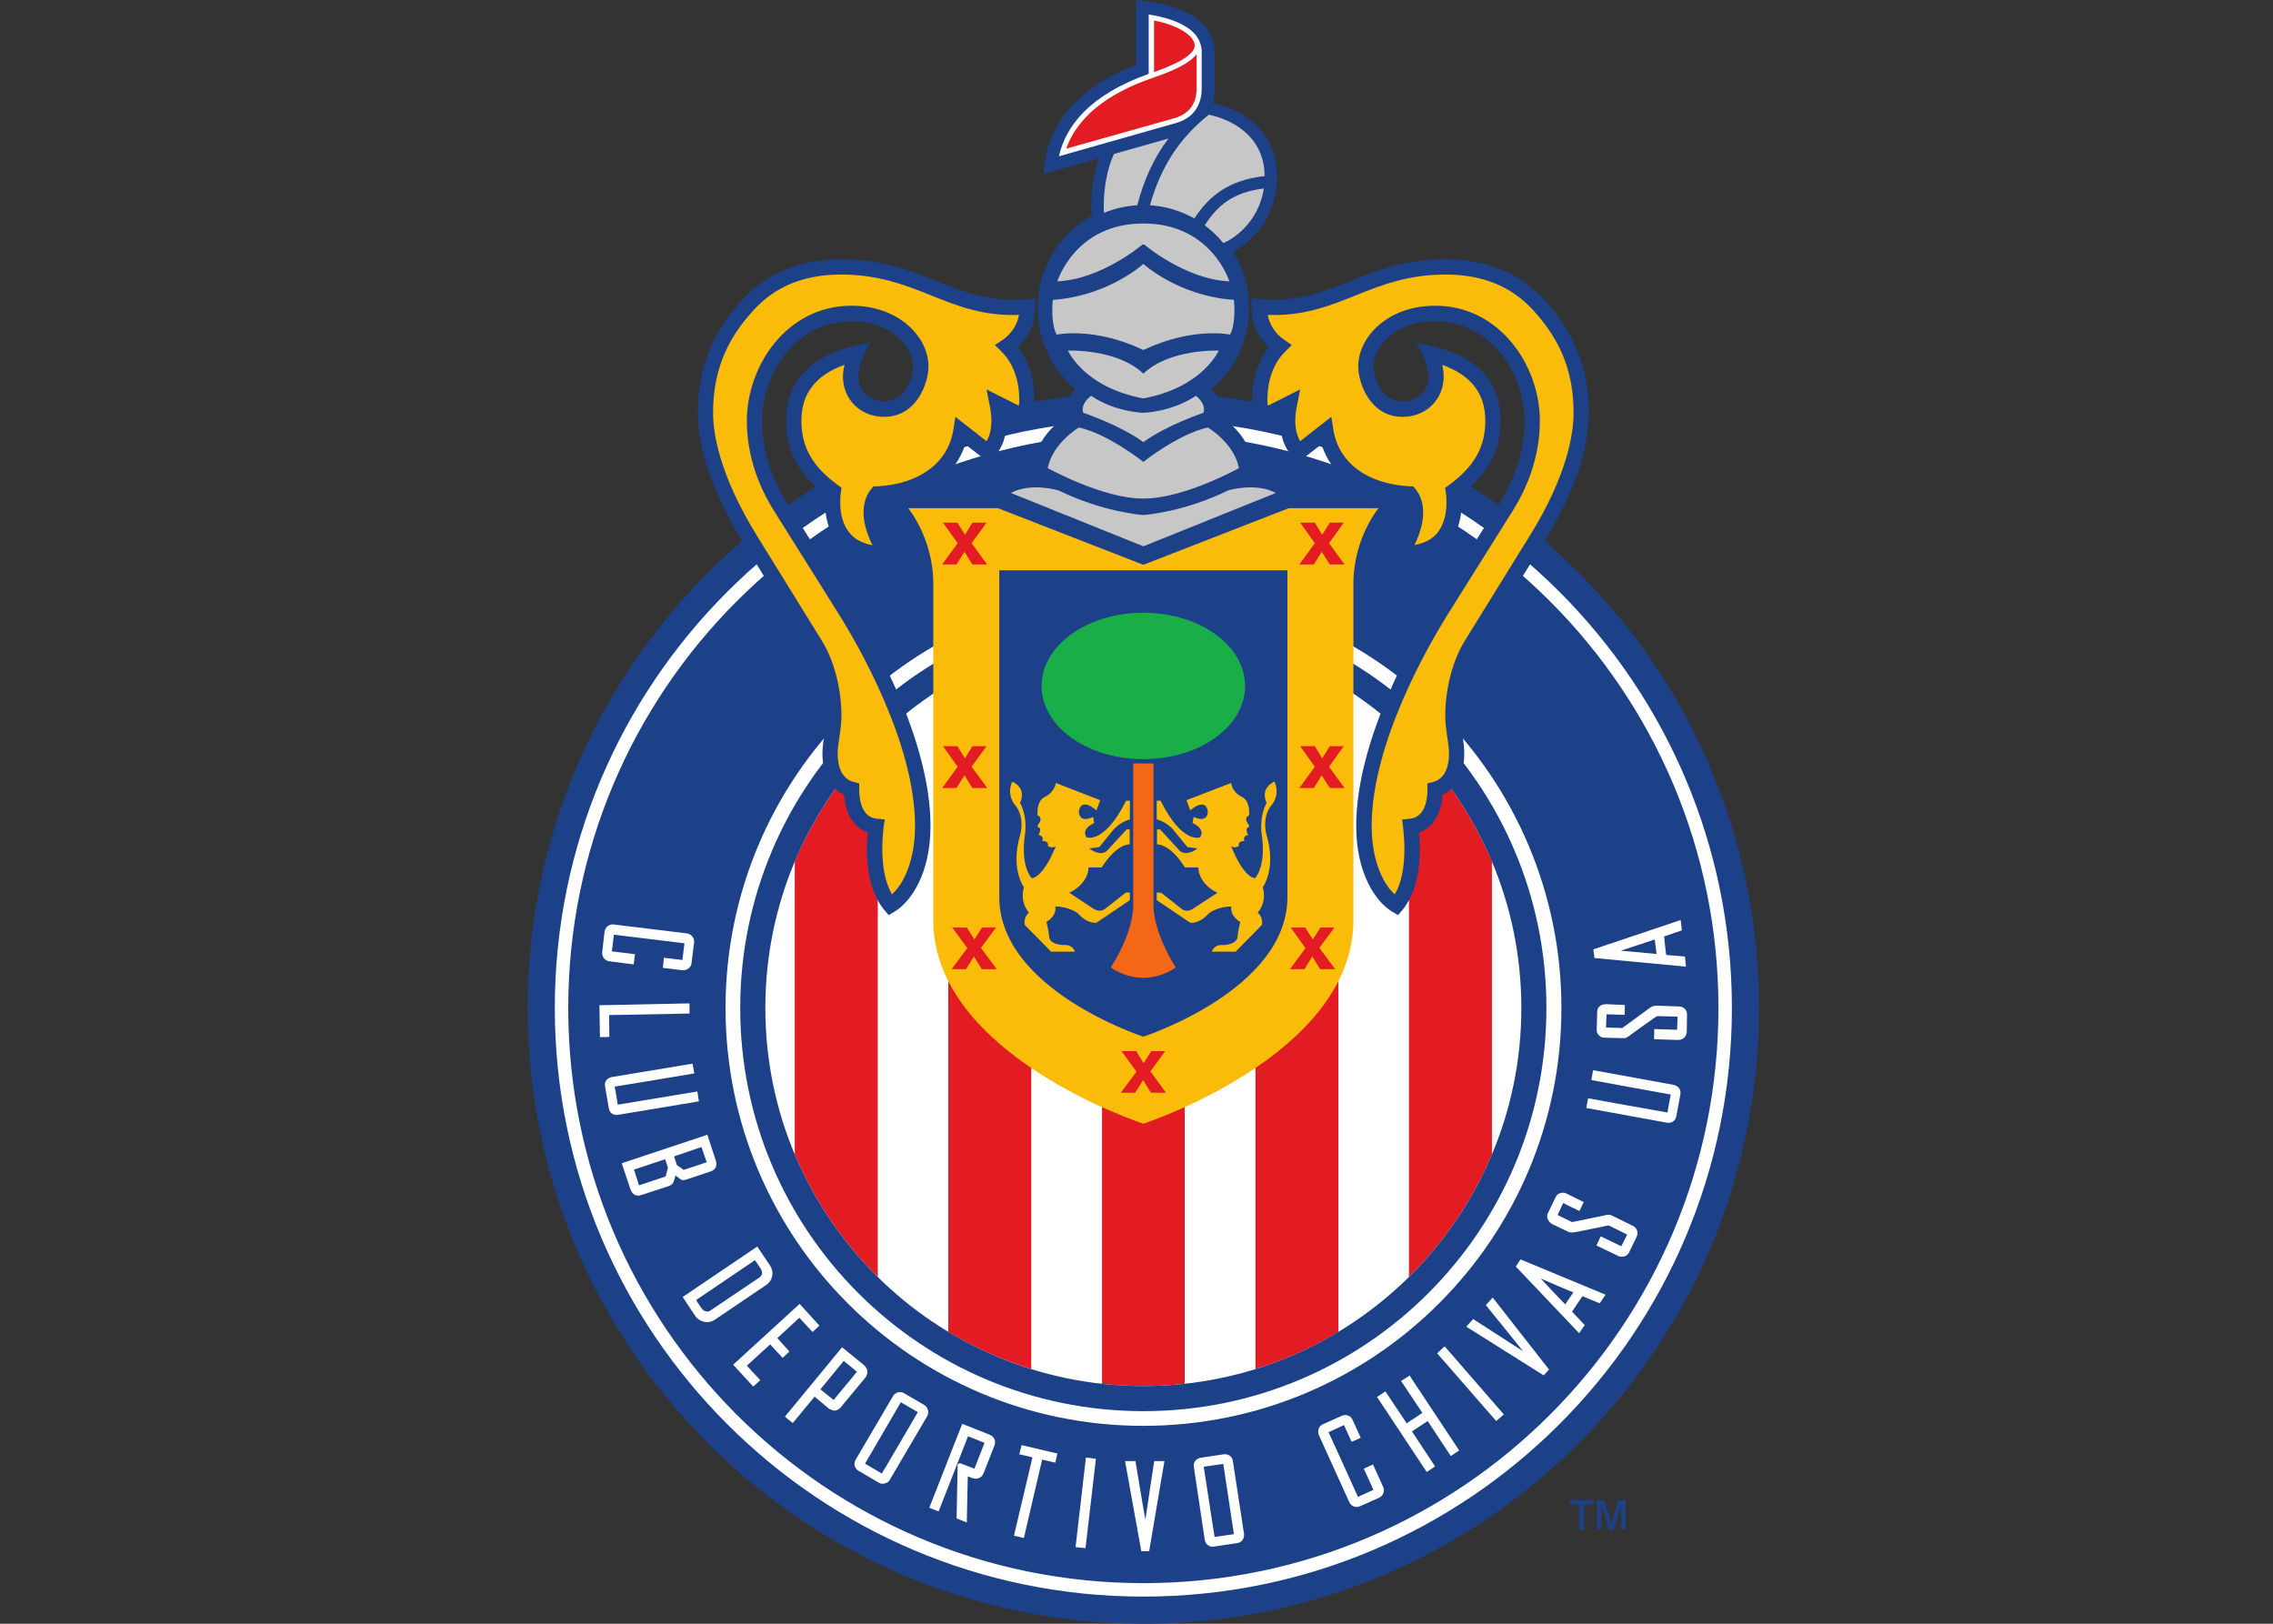 <?xml version="1.0" encoding="UTF-8"?>
<svg xmlns="http://www.w3.org/2000/svg" xmlns:xlink="http://www.w3.org/1999/xlink" width="35pt" height="25pt" viewBox="0 0 35 25" version="1.1">
<rect x="0" y="0" width="35" height="25" fill="#333333" stroke="none"/>
<g id="surface1">
<path style=" stroke:none;fill-rule:nonzero;fill:rgb(10.98%,25.49%,53.725%);fill-opacity:1;" d="M 17.605 6.039 C 12.371 6.039 8.125 10.285 8.125 15.52 C 8.125 20.754 12.371 25 17.605 25 C 22.84 25 27.086 20.754 27.086 15.52 C 27.086 10.285 22.84 6.039 17.605 6.039 Z M 17.605 6.039 "/>
<path style=" stroke:none;fill-rule:nonzero;fill:rgb(100%,100%,100%);fill-opacity:1;" d="M 17.605 6.457 C 12.602 6.457 8.543 10.516 8.543 15.52 C 8.543 20.523 12.602 24.582 17.605 24.582 C 22.609 24.582 26.668 20.523 26.668 15.52 C 26.668 10.516 22.609 6.457 17.605 6.457 Z M 17.605 6.457 "/>
<path style=" stroke:none;fill-rule:nonzero;fill:rgb(10.98%,25.49%,53.725%);fill-opacity:1;" d="M 17.605 6.664 C 12.715 6.664 8.75 10.629 8.75 15.52 C 8.75 20.41 12.715 24.375 17.605 24.375 C 22.496 24.375 26.461 20.41 26.461 15.52 C 26.461 10.629 22.496 6.664 17.605 6.664 Z M 17.605 6.664 "/>
<path style=" stroke:none;fill-rule:nonzero;fill:rgb(100%,100%,100%);fill-opacity:1;" d="M 17.605 9.082 C 14.051 9.082 11.172 11.965 11.172 15.52 C 11.172 19.074 14.051 21.953 17.605 21.953 C 21.16 21.953 24.043 19.074 24.043 15.52 C 24.043 11.965 21.16 9.082 17.605 9.082 Z M 17.605 9.082 "/>
<path style=" stroke:none;fill-rule:nonzero;fill:rgb(89.02%,10.588%,13.333%);fill-opacity:1;" d="M 17.605 9.699 C 17.391 9.699 17.176 9.711 16.969 9.734 L 16.969 21.305 C 17.176 21.328 17.391 21.34 17.605 21.34 C 17.82 21.34 18.035 21.328 18.242 21.305 L 18.242 9.734 C 18.035 9.711 17.82 9.699 17.605 9.699 Z M 17.605 9.699 "/>
<path style=" stroke:none;fill-rule:nonzero;fill:rgb(89.02%,10.588%,13.333%);fill-opacity:1;" d="M 14.602 10.531 L 14.602 20.508 C 15 20.746 15.43 20.941 15.879 21.078 L 15.879 9.957 C 15.43 10.098 15 10.293 14.602 10.531 Z M 14.602 10.531 "/>
<path style=" stroke:none;fill-rule:nonzero;fill:rgb(89.02%,10.588%,13.333%);fill-opacity:1;" d="M 12.238 13.262 L 12.238 17.777 C 12.539 18.488 12.977 19.129 13.516 19.66 L 13.516 11.379 C 12.977 11.91 12.539 12.551 12.238 13.262 Z M 12.238 13.262 "/>
<path style=" stroke:none;fill-rule:nonzero;fill:rgb(89.02%,10.588%,13.333%);fill-opacity:1;" d="M 21.695 11.379 L 21.695 19.66 C 22.234 19.129 22.672 18.488 22.973 17.777 L 22.973 13.262 C 22.672 12.551 22.234 11.91 21.695 11.379 Z M 21.695 11.379 "/>
<path style=" stroke:none;fill-rule:nonzero;fill:rgb(89.02%,10.588%,13.333%);fill-opacity:1;" d="M 19.332 9.957 L 19.332 21.078 C 19.781 20.941 20.211 20.746 20.609 20.508 L 20.609 10.531 C 20.211 10.293 19.781 10.098 19.332 9.957 Z M 19.332 9.957 "/>
<path style=" stroke:none;fill-rule:nonzero;fill:rgb(10.98%,25.49%,53.725%);fill-opacity:1;" d="M 17.605 9.312 C 14.176 9.312 11.398 12.09 11.398 15.52 C 11.398 18.949 14.176 21.727 17.605 21.727 C 21.035 21.727 23.812 18.949 23.812 15.52 C 23.812 12.09 21.035 9.312 17.605 9.312 M 17.605 21.34 C 14.391 21.34 11.785 18.734 11.785 15.52 C 11.785 12.305 14.391 9.699 17.605 9.699 C 20.82 9.699 23.426 12.305 23.426 15.52 C 23.426 18.734 20.82 21.34 17.605 21.34 Z M 17.605 21.34 "/>
<path style=" stroke:none;fill-rule:nonzero;fill:rgb(98.431%,73.725%,3.529%);fill-opacity:1;" d="M 13.984 7.824 C 13.984 7.824 14.371 8.289 14.371 8.984 L 14.371 14.168 C 14.371 16.25 17.605 17.301 17.605 17.301 C 17.605 17.301 20.84 16.25 20.84 14.168 L 20.84 8.984 C 20.84 8.289 21.227 7.824 21.227 7.824 Z M 13.984 7.824 "/>
<path style=" stroke:none;fill-rule:nonzero;fill:rgb(10.98%,25.49%,53.725%);fill-opacity:1;" d="M 15.387 8.781 L 15.387 13.812 C 15.387 15.242 17.605 15.961 17.605 15.961 C 17.605 15.961 19.824 15.242 19.824 13.812 L 19.824 8.781 Z M 15.387 8.781 "/>
<path style=" stroke:none;fill-rule:nonzero;fill:rgb(89.02%,10.588%,13.333%);fill-opacity:1;" d="M 14.727 8.691 L 14.852 8.496 L 14.973 8.691 L 15.199 8.691 L 14.961 8.363 L 15.191 8.047 L 14.973 8.047 L 14.859 8.234 L 14.742 8.047 L 14.52 8.047 L 14.746 8.363 L 14.508 8.691 Z M 14.727 8.691 "/>
<path style=" stroke:none;fill-rule:nonzero;fill:rgb(89.02%,10.588%,13.333%);fill-opacity:1;" d="M 17.941 16.184 L 17.727 16.184 L 17.609 16.371 L 17.496 16.184 L 17.27 16.184 L 17.5 16.5 L 17.258 16.824 L 17.48 16.824 L 17.602 16.629 L 17.723 16.824 L 17.953 16.824 L 17.715 16.496 Z M 17.941 16.184 "/>
<path style=" stroke:none;fill-rule:nonzero;fill:rgb(89.02%,10.588%,13.333%);fill-opacity:1;" d="M 20.23 8.691 L 20.352 8.496 L 20.477 8.691 L 20.703 8.691 L 20.465 8.363 L 20.691 8.047 L 20.477 8.047 L 20.359 8.234 L 20.246 8.047 L 20.02 8.047 L 20.246 8.363 L 20.008 8.691 Z M 20.23 8.691 "/>
<path style=" stroke:none;fill-rule:nonzero;fill:rgb(89.02%,10.588%,13.333%);fill-opacity:1;" d="M 15.336 14.281 L 15.121 14.281 L 15.004 14.465 L 14.887 14.281 L 14.664 14.281 L 14.895 14.598 L 14.652 14.922 L 14.875 14.922 L 14.996 14.727 L 15.117 14.922 L 15.348 14.922 L 15.105 14.594 Z M 15.336 14.281 "/>
<path style=" stroke:none;fill-rule:nonzero;fill:rgb(89.02%,10.588%,13.333%);fill-opacity:1;" d="M 20.547 14.281 L 20.332 14.281 L 20.215 14.465 L 20.098 14.281 L 19.875 14.281 L 20.102 14.598 L 19.863 14.922 L 20.086 14.922 L 20.207 14.727 L 20.328 14.922 L 20.559 14.922 L 20.316 14.594 Z M 20.547 14.281 "/>
<path style=" stroke:none;fill-rule:nonzero;fill:rgb(89.02%,10.588%,13.333%);fill-opacity:1;" d="M 14.852 11.938 L 14.973 12.133 L 15.203 12.133 L 14.961 11.805 L 15.191 11.488 L 14.973 11.488 L 14.859 11.676 L 14.742 11.488 L 14.52 11.488 L 14.746 11.805 L 14.508 12.133 L 14.727 12.133 Z M 14.852 11.938 "/>
<path style=" stroke:none;fill-rule:nonzero;fill:rgb(89.02%,10.588%,13.333%);fill-opacity:1;" d="M 20.691 11.488 L 20.477 11.488 L 20.359 11.676 L 20.246 11.488 L 20.02 11.488 L 20.246 11.805 L 20.008 12.133 L 20.23 12.133 L 20.352 11.938 L 20.477 12.133 L 20.703 12.133 L 20.465 11.805 Z M 20.691 11.488 "/>
<path style=" stroke:none;fill-rule:nonzero;fill:rgb(98.431%,73.725%,3.529%);fill-opacity:1;" d="M 16.73 12.891 C 16.641 12.758 16.848 12.672 16.848 12.672 L 16.832 12.578 C 16.598 12.684 16.613 12.488 16.613 12.488 C 16.652 12.266 16.883 12.477 16.883 12.477 L 16.941 12.32 L 16.258 12.055 C 16.258 12.055 16.242 12.195 16.094 12.266 C 15.949 12.332 15.977 12.555 15.977 12.555 C 15.977 12.555 16.047 12.574 16.012 12.656 C 16.012 12.656 15.973 12.699 15.977 12.734 C 15.977 12.734 16.055 12.734 15.992 12.855 C 15.992 12.855 16.078 12.863 16.051 12.949 C 16.051 12.949 16.152 12.938 16.137 13.027 C 16.137 13.027 16.203 13.07 16.258 13.027 C 16.047 13.543 15.883 13.52 15.883 13.52 C 15.711 13.301 15.777 12.891 15.777 12.891 C 15.832 12.559 15.707 12.363 15.707 12.363 C 15.816 12.121 15.586 12.035 15.586 12.035 C 15.496 12.238 15.621 12.383 15.621 12.383 C 15.797 12.582 15.707 12.863 15.707 12.863 C 15.555 13.375 15.766 13.66 15.766 13.66 C 15.699 13.902 15.844 14.051 15.844 14.051 C 15.75 14.133 15.781 14.242 15.781 14.242 C 15.785 14.246 16.184 14.652 16.184 14.652 L 16.551 14.652 C 16.504 14.527 16.379 14.551 16.379 14.551 C 16.156 14.539 16.156 14.43 16.156 14.43 C 16.145 14.309 16.113 14.195 16.113 14.195 C 16.285 14.09 16.25 13.957 16.25 13.957 C 16.461 13.957 16.594 14.059 16.594 14.059 C 16.75 14.234 16.883 14.207 16.883 14.207 L 17.398 13.859 L 17.398 13.742 L 17.336 13.742 L 17.023 13.988 C 16.926 14.07 16.816 13.977 16.816 13.977 L 16.465 13.746 C 16.773 13.594 16.762 13.355 16.762 13.355 L 16.965 13.355 C 17.199 12.984 17.395 13 17.395 13 L 17.395 12.77 L 17.348 12.77 L 17.043 13.102 C 16.93 13.195 16.773 13.062 16.773 13.062 L 16.926 13.043 L 17.156 12.762 C 17.273 12.641 17.398 12.617 17.398 12.617 L 17.398 12.328 L 17.34 12.328 C 17 13.008 16.73 12.891 16.73 12.891 Z M 16.73 12.891 "/>
<path style=" stroke:none;fill-rule:nonzero;fill:rgb(98.431%,73.725%,3.529%);fill-opacity:1;" d="M 19.625 12.035 C 19.625 12.035 19.395 12.121 19.504 12.363 C 19.504 12.363 19.379 12.559 19.434 12.891 C 19.434 12.891 19.5 13.301 19.328 13.52 C 19.328 13.52 19.164 13.543 18.957 13.027 C 19.008 13.07 19.074 13.027 19.074 13.027 C 19.059 12.941 19.16 12.949 19.16 12.949 C 19.133 12.863 19.219 12.855 19.219 12.855 C 19.156 12.734 19.234 12.734 19.234 12.734 C 19.238 12.699 19.199 12.656 19.199 12.656 C 19.164 12.574 19.234 12.555 19.234 12.555 C 19.234 12.555 19.262 12.332 19.117 12.266 C 18.969 12.195 18.957 12.055 18.957 12.055 L 18.27 12.32 L 18.328 12.477 C 18.328 12.477 18.559 12.266 18.598 12.488 C 18.598 12.488 18.613 12.684 18.379 12.578 L 18.363 12.672 C 18.363 12.672 18.57 12.758 18.48 12.891 C 18.48 12.891 18.211 13.008 17.871 12.328 L 17.812 12.328 L 17.812 12.617 C 17.812 12.617 17.938 12.641 18.055 12.762 L 18.285 13.043 L 18.438 13.062 C 18.438 13.062 18.281 13.195 18.168 13.102 L 17.863 12.77 L 17.816 12.77 L 17.816 13 C 17.816 13 18.012 12.984 18.246 13.355 L 18.453 13.355 C 18.453 13.355 18.438 13.594 18.746 13.746 L 18.391 13.977 C 18.391 13.977 18.285 14.07 18.188 13.988 L 17.875 13.742 L 17.812 13.742 L 17.812 13.859 L 18.328 14.207 C 18.328 14.207 18.461 14.234 18.617 14.059 C 18.617 14.059 18.75 13.957 18.961 13.957 C 18.961 13.957 18.926 14.09 19.098 14.195 C 19.098 14.195 19.066 14.309 19.055 14.43 C 19.055 14.43 19.055 14.539 18.832 14.551 C 18.832 14.551 18.707 14.527 18.66 14.652 L 19.027 14.652 C 19.027 14.652 19.426 14.246 19.43 14.242 C 19.43 14.242 19.461 14.133 19.367 14.051 C 19.367 14.051 19.512 13.902 19.445 13.66 C 19.445 13.66 19.656 13.375 19.504 12.863 C 19.504 12.863 19.414 12.582 19.59 12.383 C 19.59 12.383 19.715 12.238 19.625 12.035 Z M 19.625 12.035 "/>
<path style=" stroke:none;fill-rule:nonzero;fill:rgb(10.196%,68.235%,28.235%);fill-opacity:1;" d="M 17.605 9.434 C 16.738 9.434 16.039 9.938 16.039 10.562 C 16.039 11.184 16.738 11.688 17.605 11.688 C 18.473 11.688 19.172 11.184 19.172 10.562 C 19.172 9.938 18.473 9.434 17.605 9.434 Z M 17.605 9.434 "/>
<path style=" stroke:none;fill-rule:nonzero;fill:rgb(100%,100%,100%);fill-opacity:1;" d="M 10.66 14.418 C 10.641 14.391 10.609 14.375 10.574 14.371 L 9.453 14.234 C 9.383 14.223 9.32 14.273 9.309 14.344 L 9.273 14.66 C 9.27 14.695 9.277 14.727 9.297 14.75 C 9.316 14.777 9.348 14.797 9.383 14.801 L 9.758 14.848 L 9.777 14.691 C 9.777 14.691 9.449 14.652 9.422 14.648 L 9.453 14.391 L 10.539 14.523 L 10.508 14.781 C 10.477 14.777 10.223 14.746 10.223 14.746 L 10.207 14.902 L 10.504 14.938 C 10.539 14.941 10.574 14.934 10.602 14.91 C 10.629 14.891 10.645 14.863 10.648 14.832 L 10.688 14.508 C 10.691 14.477 10.684 14.445 10.66 14.418 Z M 10.66 14.418 "/>
<path style=" stroke:none;fill-rule:nonzero;fill:rgb(100%,100%,100%);fill-opacity:1;" d="M 10.617 15.605 L 10.617 15.449 L 10.598 15.449 L 9.23 15.477 L 9.238 15.969 L 9.383 15.965 C 9.383 15.965 9.379 15.66 9.379 15.629 C 9.41 15.629 10.617 15.605 10.617 15.605 Z M 10.617 15.605 "/>
<path style=" stroke:none;fill-rule:nonzero;fill:rgb(100%,100%,100%);fill-opacity:1;" d="M 10.738 16.805 C 10.738 16.805 9.543 17.004 9.512 17.008 C 9.508 16.98 9.473 16.758 9.465 16.73 C 9.5 16.727 10.691 16.527 10.691 16.527 L 10.664 16.375 L 10.648 16.379 L 9.426 16.582 C 9.348 16.594 9.305 16.652 9.316 16.723 L 9.375 17.066 C 9.387 17.137 9.445 17.176 9.52 17.164 L 10.762 16.957 Z M 10.738 16.805 "/>
<path style=" stroke:none;fill-rule:nonzero;fill:rgb(100%,100%,100%);fill-opacity:1;" d="M 11.023 17.871 L 10.891 17.469 L 10.875 17.477 L 9.574 17.91 L 9.707 18.309 C 9.723 18.352 9.746 18.383 9.777 18.398 C 9.809 18.41 9.84 18.414 9.879 18.398 L 10.297 18.262 C 10.344 18.246 10.371 18.215 10.383 18.164 L 10.402 18.098 L 10.477 18.156 C 10.508 18.18 10.551 18.168 10.582 18.156 L 10.945 18.035 C 10.98 18.023 11.004 18.004 11.02 17.973 C 11.035 17.941 11.035 17.906 11.023 17.871 M 10.25 18.113 C 10.234 18.121 9.871 18.238 9.84 18.25 L 9.762 18.008 C 9.789 18 10.211 17.859 10.242 17.848 C 10.25 17.871 10.281 17.969 10.285 17.977 C 10.281 17.988 10.254 18.098 10.25 18.113 M 10.527 18.012 C 10.516 18.004 10.43 17.945 10.422 17.938 C 10.422 17.93 10.387 17.828 10.379 17.805 C 10.406 17.793 10.773 17.672 10.801 17.66 C 10.812 17.688 10.871 17.867 10.883 17.895 C 10.852 17.906 10.543 18.008 10.527 18.012 Z M 10.527 18.012 "/>
<path style=" stroke:none;fill-rule:nonzero;fill:rgb(100%,100%,100%);fill-opacity:1;" d="M 11.852 19.477 L 11.66 19.191 L 11.645 19.203 L 10.512 19.969 L 10.703 20.258 C 10.738 20.309 10.789 20.34 10.848 20.352 C 10.902 20.363 10.961 20.352 11.012 20.316 L 11.797 19.785 C 11.887 19.727 11.934 19.598 11.852 19.477 M 11.734 19.609 C 11.73 19.633 11.715 19.652 11.695 19.668 L 10.941 20.176 C 10.922 20.191 10.895 20.199 10.871 20.191 C 10.848 20.188 10.824 20.172 10.805 20.145 C 10.805 20.145 10.738 20.051 10.719 20.016 L 11.625 19.402 L 11.715 19.535 C 11.727 19.555 11.734 19.574 11.734 19.594 Z M 11.734 19.609 "/>
<path style=" stroke:none;fill-rule:nonzero;fill:rgb(100%,100%,100%);fill-opacity:1;" d="M 12.312 20.074 L 12.301 20.086 L 11.289 21.012 L 11.598 21.348 L 11.707 21.25 C 11.707 21.25 11.523 21.051 11.5 21.027 L 11.859 20.699 C 11.879 20.723 12.051 20.906 12.051 20.906 L 12.156 20.809 C 12.156 20.809 11.988 20.621 11.969 20.602 L 12.309 20.289 C 12.328 20.312 12.512 20.508 12.512 20.508 L 12.617 20.41 Z M 12.312 20.074 "/>
<path style=" stroke:none;fill-rule:nonzero;fill:rgb(100%,100%,100%);fill-opacity:1;" d="M 13.297 21.012 L 12.965 20.742 L 12.957 20.754 L 12.086 21.812 L 12.207 21.91 C 12.207 21.91 12.523 21.527 12.543 21.504 C 12.566 21.523 12.758 21.684 12.758 21.684 C 12.793 21.707 12.828 21.719 12.859 21.719 C 12.895 21.711 12.926 21.695 12.949 21.664 L 13.328 21.207 C 13.348 21.176 13.359 21.145 13.355 21.113 C 13.355 21.078 13.332 21.043 13.297 21.012 M 12.836 21.555 C 12.816 21.539 12.656 21.41 12.633 21.391 L 12.992 20.953 C 13.016 20.973 13.176 21.102 13.195 21.121 Z M 12.836 21.555 "/>
<path style=" stroke:none;fill-rule:nonzero;fill:rgb(100%,100%,100%);fill-opacity:1;" d="M 14.234 21.633 L 13.918 21.449 C 13.895 21.434 13.855 21.43 13.824 21.438 C 13.793 21.445 13.766 21.469 13.75 21.496 L 13.176 22.473 C 13.133 22.547 13.172 22.617 13.219 22.645 L 13.531 22.828 C 13.559 22.848 13.594 22.848 13.625 22.84 C 13.66 22.832 13.688 22.812 13.703 22.781 L 14.277 21.805 C 14.289 21.785 14.293 21.762 14.293 21.742 C 14.293 21.695 14.266 21.652 14.234 21.633 M 13.578 22.688 C 13.555 22.672 13.344 22.551 13.32 22.535 L 13.871 21.59 L 14.133 21.742 C 14.117 21.77 13.598 22.66 13.578 22.688 Z M 13.578 22.688 "/>
<path style=" stroke:none;fill-rule:nonzero;fill:rgb(100%,100%,100%);fill-opacity:1;" d="M 15.23 22.086 L 14.816 21.922 L 14.809 21.941 L 14.309 23.215 L 14.453 23.27 C 14.453 23.27 14.895 22.145 14.906 22.113 L 15.16 22.215 L 15.004 22.613 C 14.977 22.602 14.781 22.527 14.781 22.527 L 14.746 22.547 L 14.73 23.379 L 14.887 23.441 C 14.887 23.441 14.902 22.777 14.902 22.73 L 14.973 22.758 C 15.035 22.781 15.113 22.762 15.145 22.684 L 15.312 22.258 C 15.34 22.18 15.309 22.117 15.23 22.086 Z M 15.23 22.086 "/>
<path style=" stroke:none;fill-rule:nonzero;fill:rgb(100%,100%,100%);fill-opacity:1;" d="M 15.73 22.25 L 15.695 22.391 C 15.695 22.391 15.871 22.43 15.898 22.438 C 15.891 22.469 15.613 23.645 15.613 23.645 L 15.766 23.68 C 15.766 23.68 16.039 22.504 16.047 22.473 L 16.25 22.52 L 16.281 22.379 Z M 15.73 22.25 "/>
<path style=" stroke:none;fill-rule:nonzero;fill:rgb(100%,100%,100%);fill-opacity:1;" d="M 16.723 22.441 L 16.719 22.457 L 16.562 23.82 L 16.715 23.836 L 16.875 22.461 Z M 16.723 22.441 "/>
<path style=" stroke:none;fill-rule:nonzero;fill:rgb(100%,100%,100%);fill-opacity:1;" d="M 17.773 22.496 C 17.773 22.496 17.66 23.23 17.637 23.398 C 17.605 23.23 17.484 22.496 17.484 22.496 L 17.324 22.496 L 17.328 22.52 L 17.574 23.883 L 17.695 23.883 L 17.93 22.496 Z M 17.773 22.496 "/>
<path style=" stroke:none;fill-rule:nonzero;fill:rgb(100%,100%,100%);fill-opacity:1;" d="M 19.156 23.617 L 18.984 22.496 C 18.98 22.461 18.965 22.434 18.938 22.414 C 18.91 22.395 18.875 22.387 18.844 22.391 L 18.484 22.445 C 18.434 22.453 18.367 22.504 18.383 22.586 L 18.551 23.707 C 18.562 23.789 18.641 23.824 18.691 23.812 L 19.055 23.758 C 19.082 23.754 19.113 23.738 19.133 23.711 C 19.148 23.688 19.156 23.66 19.156 23.633 L 19.156 23.617 M 18.703 23.664 C 18.695 23.633 18.543 22.617 18.535 22.582 C 18.566 22.578 18.805 22.543 18.836 22.539 C 18.84 22.57 18.996 23.586 19 23.621 Z M 18.703 23.664 "/>
<path style=" stroke:none;fill-rule:nonzero;fill:rgb(100%,100%,100%);fill-opacity:1;" d="M 21.297 22.891 L 21.141 22.547 L 21 22.613 C 21 22.613 21.137 22.91 21.148 22.938 C 21.121 22.949 20.938 23.035 20.91 23.047 C 20.898 23.016 20.473 22.082 20.457 22.051 L 20.695 21.941 L 20.812 22.199 L 20.953 22.137 L 20.828 21.863 C 20.801 21.797 20.727 21.77 20.664 21.797 L 20.367 21.93 C 20.305 21.957 20.281 22.035 20.309 22.098 L 20.777 23.129 C 20.793 23.16 20.816 23.184 20.848 23.195 C 20.883 23.207 20.914 23.203 20.949 23.188 L 21.238 23.059 C 21.301 23.027 21.328 22.957 21.297 22.891 Z M 21.297 22.891 "/>
<path style=" stroke:none;fill-rule:nonzero;fill:rgb(100%,100%,100%);fill-opacity:1;" d="M 22.34 22.418 L 22.469 22.332 L 21.703 21.176 L 21.691 21.188 L 21.574 21.262 L 21.902 21.754 L 21.66 21.914 C 21.641 21.887 21.332 21.422 21.332 21.422 L 21.203 21.508 L 21.969 22.664 L 22.098 22.578 C 22.098 22.578 21.758 22.066 21.742 22.039 C 21.766 22.023 21.961 21.895 21.984 21.879 C 22 21.906 22.34 22.418 22.34 22.418 Z M 22.34 22.418 "/>
<path style=" stroke:none;fill-rule:nonzero;fill:rgb(100%,100%,100%);fill-opacity:1;" d="M 22.246 20.73 L 22.23 20.742 L 22.129 20.836 L 23.039 21.879 L 23.156 21.777 Z M 22.246 20.73 "/>
<path style=" stroke:none;fill-rule:nonzero;fill:rgb(100%,100%,100%);fill-opacity:1;" d="M 22.984 19.977 L 22.969 19.996 L 22.879 20.094 C 22.879 20.094 23.348 20.672 23.453 20.805 C 23.309 20.711 22.684 20.309 22.684 20.309 L 22.578 20.426 L 23.77 21.176 L 23.852 21.086 Z M 22.984 19.977 "/>
<path style=" stroke:none;fill-rule:nonzero;fill:rgb(100%,100%,100%);fill-opacity:1;" d="M 24.633 20.066 L 24.723 19.934 L 23.414 19.391 L 23.406 19.402 L 23.34 19.5 L 24.316 20.527 L 24.402 20.402 C 24.402 20.402 24.223 20.211 24.207 20.195 C 24.219 20.172 24.355 19.977 24.367 19.957 C 24.391 19.969 24.633 20.066 24.633 20.066 M 24.102 20.082 C 24.074 20.059 23.781 19.746 23.723 19.684 C 23.801 19.719 24.191 19.887 24.227 19.898 Z M 24.102 20.082 "/>
<path style=" stroke:none;fill-rule:nonzero;fill:rgb(100%,100%,100%);fill-opacity:1;" d="M 25.137 18.871 L 24.82 18.715 C 24.781 18.695 24.742 18.703 24.699 18.715 C 24.699 18.715 24.238 18.809 24.207 18.816 C 24.199 18.812 24.008 18.719 23.984 18.707 L 24.07 18.523 C 24.098 18.539 24.32 18.645 24.32 18.645 L 24.387 18.508 L 24.125 18.379 C 24.09 18.359 24.055 18.359 24.023 18.371 C 23.992 18.379 23.969 18.398 23.953 18.434 L 23.836 18.676 C 23.82 18.703 23.82 18.738 23.832 18.766 C 23.844 18.801 23.867 18.824 23.895 18.844 L 24.156 18.969 C 24.188 18.98 24.211 18.977 24.238 18.973 L 24.246 18.973 C 24.25 18.973 24.738 18.875 24.77 18.867 C 24.777 18.871 25.027 18.992 25.055 19.008 C 25.043 19.031 24.977 19.164 24.965 19.188 C 24.938 19.176 24.648 19.035 24.648 19.035 L 24.582 19.176 L 24.914 19.336 C 24.988 19.371 25.059 19.336 25.086 19.281 L 25.203 19.039 C 25.23 18.973 25.207 18.902 25.137 18.871 Z M 25.137 18.871 "/>
<path style=" stroke:none;fill-rule:nonzero;fill:rgb(100%,100%,100%);fill-opacity:1;" d="M 25.77 16.703 L 24.531 16.477 L 24.527 16.496 L 24.504 16.629 C 24.504 16.629 25.691 16.848 25.727 16.852 C 25.719 16.879 25.68 17.102 25.676 17.129 C 25.641 17.125 24.453 16.91 24.453 16.91 L 24.426 17.059 L 25.664 17.285 C 25.703 17.293 25.734 17.285 25.762 17.266 C 25.789 17.25 25.805 17.223 25.812 17.188 L 25.875 16.848 C 25.879 16.812 25.875 16.781 25.855 16.754 C 25.836 16.73 25.805 16.711 25.77 16.703 Z M 25.77 16.703 "/>
<path style=" stroke:none;fill-rule:nonzero;fill:rgb(100%,100%,100%);fill-opacity:1;" d="M 25.852 15.496 L 25.5 15.484 C 25.453 15.484 25.422 15.504 25.387 15.531 C 25.387 15.531 25.008 15.809 24.98 15.828 L 24.73 15.82 L 24.738 15.617 C 24.766 15.617 25.016 15.625 25.016 15.625 L 25.02 15.473 L 24.727 15.461 C 24.688 15.461 24.652 15.473 24.629 15.496 C 24.605 15.516 24.594 15.547 24.594 15.582 L 24.586 15.852 C 24.582 15.918 24.637 15.977 24.707 15.977 L 24.996 15.984 C 25.031 15.988 25.051 15.973 25.074 15.957 L 25.082 15.953 C 25.082 15.949 25.488 15.66 25.512 15.645 L 25.832 15.652 L 25.824 15.855 C 25.793 15.855 25.473 15.844 25.473 15.844 L 25.469 16 L 25.84 16.012 C 25.922 16.012 25.969 15.949 25.973 15.891 L 25.977 15.621 C 25.98 15.551 25.926 15.496 25.852 15.496 Z M 25.852 15.496 "/>
<path style=" stroke:none;fill-rule:nonzero;fill:rgb(100%,100%,100%);fill-opacity:1;" d="M 25.945 14.727 L 25.656 14.703 C 25.652 14.676 25.625 14.441 25.625 14.418 L 25.898 14.324 L 25.879 14.164 L 25.859 14.172 L 24.535 14.617 L 24.551 14.75 L 25.961 14.883 L 25.945 14.727 M 24.957 14.637 C 25.039 14.609 25.445 14.477 25.48 14.465 L 25.508 14.688 C 25.469 14.684 25.043 14.645 24.957 14.637 Z M 24.957 14.637 "/>
<path style=" stroke:none;fill-rule:nonzero;fill:rgb(10.98%,25.49%,53.725%);fill-opacity:1;" d="M 24.168 23.164 L 24.316 23.164 L 24.316 23.547 L 24.391 23.547 L 24.391 23.164 L 24.539 23.164 L 24.539 23.098 L 24.168 23.098 Z M 24.168 23.164 "/>
<path style=" stroke:none;fill-rule:nonzero;fill:rgb(10.98%,25.49%,53.725%);fill-opacity:1;" d="M 24.922 23.098 L 24.812 23.457 L 24.699 23.098 L 24.59 23.098 L 24.59 23.547 L 24.656 23.547 L 24.656 23.164 L 24.773 23.547 L 24.848 23.547 L 24.965 23.168 L 24.965 23.547 L 25.031 23.547 L 25.031 23.098 Z M 24.922 23.098 "/>
<path style=" stroke:none;fill-rule:nonzero;fill:rgb(95.294%,40.392%,9.02%);fill-opacity:1;" d="M 17.762 13.977 L 17.762 11.754 L 17.449 11.754 L 17.449 13.977 C 17.449 13.977 17.449 14.352 17.105 14.895 C 17.105 14.895 17.312 15.055 17.605 15.055 C 17.898 15.055 18.105 14.895 18.105 14.895 C 17.762 14.352 17.762 13.977 17.762 13.977 Z M 17.762 13.977 "/>
<path style=" stroke:none;fill-rule:nonzero;fill:rgb(10.98%,25.49%,53.725%);fill-opacity:1;" d="M 11.43 4.617 C 10.961 5.129 10.746 5.684 10.746 6.359 C 10.746 6.754 10.867 7.422 11.457 8.375 L 12.453 9.984 C 12.652 10.309 12.723 10.727 12.723 11.012 C 12.723 11.117 12.707 11.215 12.695 11.309 C 12.68 11.402 12.664 11.5 12.664 11.602 C 12.664 11.914 12.785 12.137 12.996 12.234 C 13.016 12.484 13.117 12.734 13.363 12.816 C 13.355 12.891 13.348 12.977 13.348 13.074 C 13.348 13.375 13.402 13.75 13.617 14.012 L 13.684 14.09 L 13.77 14.039 C 14.027 13.887 14.328 13.449 14.328 12.715 C 14.328 11.371 13.414 9.805 13.133 9.359 L 12.109 7.727 C 11.801 7.23 11.734 6.773 11.734 6.48 C 11.734 5.742 12.262 4.945 13.113 4.945 C 13.73 4.945 14.062 5.348 14.062 5.641 C 14.062 5.785 13.957 6.18 13.613 6.18 C 13.383 6.18 13.219 6.02 13.219 5.797 C 13.219 5.727 13.238 5.609 13.293 5.492 L 13.398 5.27 L 13.16 5.328 C 12.461 5.492 12.105 5.879 12.105 6.477 C 12.105 6.941 12.293 7.293 12.707 7.613 C 12.703 7.648 12.703 7.688 12.703 7.73 C 12.703 7.922 12.742 8.176 12.914 8.375 C 13.082 8.559 13.324 8.648 13.645 8.645 L 13.852 8.641 L 13.742 8.465 C 13.602 8.242 13.531 8.043 13.531 7.891 C 13.531 7.82 13.551 7.762 13.578 7.715 C 14.238 7.664 14.703 7.344 14.863 6.84 L 15.215 7.113 L 15.289 7.047 C 15.457 6.891 15.5 6.672 15.5 6.477 C 15.5 6.457 15.5 6.434 15.496 6.414 L 15.887 6.605 L 15.91 6.445 C 15.922 6.352 15.93 6.258 15.93 6.164 C 15.93 5.844 15.84 5.559 15.676 5.344 C 15.844 5.188 15.941 4.969 15.941 4.734 L 15.941 4.719 L 15.938 4.594 L 15.812 4.605 C 15.258 4.66 14.855 4.5 14.43 4.332 C 14.012 4.164 13.578 3.992 12.953 3.992 C 12.32 3.992 11.809 4.203 11.43 4.617 Z M 11.43 4.617 "/>
<path style=" stroke:none;fill-rule:nonzero;fill:rgb(98.431%,73.725%,3.529%);fill-opacity:1;" d="M 13.586 13.074 C 13.586 12.93 13.598 12.805 13.605 12.738 L 13.625 12.617 L 13.5 12.605 C 13.25 12.582 13.23 12.266 13.23 12.16 L 13.23 12.062 L 13.141 12.039 C 12.93 11.98 12.898 11.742 12.898 11.602 C 12.898 11.52 12.914 11.434 12.926 11.344 C 12.941 11.242 12.957 11.133 12.957 11.012 C 12.957 10.695 12.879 10.227 12.652 9.859 L 11.656 8.25 C 11.07 7.301 10.98 6.656 10.98 6.359 C 10.98 5.738 11.172 5.246 11.602 4.777 C 11.941 4.406 12.383 4.227 12.953 4.227 C 13.531 4.227 13.945 4.391 14.344 4.551 C 14.742 4.711 15.152 4.871 15.691 4.848 C 15.664 5 15.574 5.141 15.438 5.234 L 15.32 5.312 L 15.422 5.414 C 15.602 5.59 15.695 5.855 15.695 6.164 C 15.695 6.191 15.691 6.219 15.688 6.246 L 15.191 5.996 L 15.238 6.234 C 15.25 6.289 15.266 6.379 15.266 6.477 C 15.266 6.586 15.246 6.703 15.191 6.793 L 14.711 6.418 L 14.68 6.617 C 14.598 7.129 14.156 7.453 13.504 7.488 L 13.449 7.488 L 13.418 7.527 C 13.367 7.586 13.297 7.703 13.297 7.891 C 13.297 8.023 13.332 8.188 13.434 8.395 C 13.289 8.367 13.172 8.309 13.094 8.219 C 12.965 8.074 12.938 7.883 12.938 7.734 C 12.938 7.672 12.941 7.617 12.949 7.578 L 12.957 7.508 L 12.902 7.469 C 12.508 7.18 12.34 6.883 12.34 6.477 C 12.34 6.059 12.559 5.777 13.004 5.617 C 12.988 5.68 12.98 5.742 12.98 5.801 C 12.98 6.152 13.254 6.418 13.613 6.418 C 14.125 6.418 14.297 5.883 14.297 5.641 C 14.297 5.191 13.844 4.707 13.113 4.707 C 12.117 4.707 11.5 5.629 11.5 6.48 C 11.5 6.805 11.57 7.305 11.91 7.852 L 12.934 9.484 C 13.203 9.918 14.09 11.434 14.09 12.715 C 14.09 13.23 13.926 13.598 13.734 13.77 C 13.617 13.566 13.586 13.293 13.586 13.074 Z M 13.586 13.074 "/>
<path style=" stroke:none;fill-rule:nonzero;fill:rgb(10.98%,25.49%,53.725%);fill-opacity:1;" d="M 22.258 3.992 C 21.637 3.992 21.199 4.164 20.781 4.332 C 20.355 4.5 19.957 4.66 19.398 4.605 L 19.273 4.594 L 19.27 4.719 L 19.27 4.734 C 19.27 4.969 19.367 5.188 19.539 5.344 C 19.371 5.559 19.281 5.844 19.281 6.164 C 19.281 6.258 19.289 6.352 19.301 6.445 L 19.328 6.605 L 19.715 6.414 C 19.711 6.434 19.711 6.457 19.711 6.48 C 19.711 6.672 19.758 6.891 19.922 7.047 L 19.996 7.113 L 20.348 6.84 C 20.508 7.344 20.973 7.664 21.633 7.715 C 21.66 7.762 21.68 7.82 21.68 7.891 C 21.68 8.043 21.609 8.242 21.469 8.465 L 21.359 8.641 L 21.566 8.645 C 21.887 8.648 22.133 8.559 22.297 8.375 C 22.473 8.176 22.508 7.922 22.508 7.73 C 22.508 7.688 22.508 7.648 22.504 7.613 C 22.918 7.293 23.105 6.941 23.105 6.477 C 23.105 5.883 22.75 5.492 22.051 5.328 L 21.812 5.27 L 21.918 5.492 C 21.973 5.609 21.996 5.727 21.996 5.801 C 21.996 6.02 21.828 6.18 21.598 6.18 C 21.254 6.18 21.148 5.785 21.148 5.641 C 21.148 5.348 21.48 4.945 22.098 4.945 C 22.949 4.945 23.477 5.742 23.477 6.48 C 23.477 6.773 23.41 7.23 23.102 7.727 L 22.078 9.359 C 21.797 9.805 20.883 11.371 20.883 12.715 C 20.883 13.449 21.184 13.887 21.441 14.039 L 21.527 14.09 L 21.594 14.012 C 21.809 13.75 21.863 13.375 21.863 13.074 C 21.863 12.977 21.855 12.891 21.852 12.816 C 22.094 12.734 22.195 12.484 22.215 12.234 C 22.426 12.141 22.547 11.914 22.547 11.602 C 22.547 11.5 22.531 11.402 22.52 11.309 C 22.504 11.215 22.488 11.117 22.488 11.012 C 22.488 10.727 22.559 10.309 22.758 9.984 L 23.754 8.375 C 24.344 7.426 24.465 6.754 24.465 6.359 C 24.465 5.684 24.25 5.129 23.781 4.617 C 23.402 4.203 22.891 3.992 22.258 3.992 Z M 22.258 3.992 "/>
<path style=" stroke:none;fill-rule:nonzero;fill:rgb(98.431%,73.725%,3.529%);fill-opacity:1;" d="M 21.477 13.77 C 21.285 13.598 21.121 13.23 21.121 12.715 C 21.121 11.434 22.008 9.918 22.277 9.484 L 23.301 7.852 C 23.641 7.305 23.711 6.805 23.711 6.48 C 23.711 5.629 23.094 4.707 22.098 4.707 C 21.367 4.707 20.914 5.191 20.914 5.641 C 20.914 5.883 21.086 6.418 21.598 6.418 C 21.957 6.418 22.23 6.152 22.23 5.797 C 22.23 5.742 22.223 5.68 22.207 5.617 C 22.652 5.777 22.871 6.059 22.871 6.477 C 22.871 6.883 22.703 7.18 22.312 7.469 L 22.254 7.508 L 22.262 7.578 C 22.27 7.617 22.273 7.672 22.273 7.734 C 22.273 7.883 22.246 8.074 22.121 8.219 C 22.039 8.309 21.922 8.367 21.781 8.391 C 21.879 8.188 21.914 8.023 21.914 7.891 C 21.914 7.703 21.844 7.586 21.793 7.527 L 21.762 7.488 L 21.711 7.488 C 21.055 7.453 20.613 7.129 20.531 6.613 L 20.5 6.418 L 20.02 6.793 C 19.965 6.699 19.945 6.586 19.945 6.477 C 19.945 6.379 19.961 6.289 19.973 6.234 L 20.02 5.996 L 19.523 6.246 C 19.52 6.219 19.516 6.191 19.516 6.164 C 19.516 5.855 19.609 5.59 19.789 5.414 L 19.891 5.312 L 19.773 5.23 C 19.637 5.141 19.551 5 19.52 4.848 C 20.059 4.871 20.473 4.711 20.867 4.551 C 21.266 4.391 21.68 4.227 22.258 4.227 C 22.828 4.227 23.27 4.406 23.609 4.777 C 24.039 5.246 24.23 5.734 24.23 6.359 C 24.23 6.656 24.145 7.301 23.555 8.25 L 22.559 9.859 C 22.332 10.227 22.254 10.695 22.254 11.012 C 22.254 11.133 22.27 11.242 22.285 11.344 C 22.297 11.434 22.312 11.52 22.312 11.602 C 22.312 11.742 22.281 11.98 22.07 12.039 L 21.98 12.062 L 21.98 12.16 C 21.98 12.266 21.961 12.582 21.711 12.605 L 21.59 12.617 L 21.605 12.738 C 21.613 12.805 21.625 12.93 21.625 13.074 C 21.625 13.293 21.598 13.566 21.477 13.77 Z M 21.477 13.77 "/>
<path style=" stroke:none;fill-rule:nonzero;fill:rgb(10.98%,25.49%,53.725%);fill-opacity:1;" d="M 19.312 7.141 C 19.184 6.609 18.785 6.414 18.785 6.414 C 18.875 6.172 18.676 6.02 18.645 6 C 19.004 5.699 19.234 5.246 19.234 4.742 C 19.234 4.426 19.145 4.129 18.988 3.879 C 19.344 3.688 19.664 3.273 19.664 2.719 C 19.664 1.977 19.059 1.668 18.707 1.594 L 18.672 1.586 C 18.691 1.516 18.703 1.441 18.703 1.363 L 18.703 0.793 C 18.703 0.641 18.633 0.477 18.52 0.363 C 18.32 0.164 17.945 0.035 17.492 0 L 17.492 1 C 16.352 1.445 16.09 2.152 16.074 2.676 L 16.922 2.438 C 16.801 2.773 16.793 3.164 16.812 3.32 C 16.312 3.598 15.977 4.129 15.977 4.742 C 15.977 5.25 16.207 5.699 16.566 6 C 16.535 6.02 16.336 6.172 16.426 6.414 C 16.426 6.414 16.027 6.609 15.898 7.141 C 15.898 7.141 15.137 7.324 15.066 7.707 L 17.602 8.695 L 17.609 8.695 L 20.145 7.707 C 20.074 7.324 19.312 7.141 19.312 7.141 Z M 19.312 7.141 "/>
<path style=" stroke:none;fill-rule:nonzero;fill:rgb(78.431%,78.039%,78.039%);fill-opacity:1;" d="M 18.414 6.094 C 18.031 6.348 17.609 6.355 17.609 6.355 L 17.602 6.355 C 17.602 6.355 17.18 6.348 16.801 6.094 C 16.801 6.094 16.633 6.211 16.68 6.355 C 16.68 6.355 17.258 6.551 17.602 6.805 L 17.609 6.805 C 17.953 6.551 18.531 6.355 18.531 6.355 C 18.578 6.211 18.414 6.094 18.414 6.094 Z M 18.414 6.094 "/>
<path style=" stroke:none;fill-rule:nonzero;fill:rgb(78.431%,78.039%,78.039%);fill-opacity:1;" d="M 18.598 6.582 C 18.148 6.68 17.609 7.109 17.609 7.109 L 17.602 7.109 C 17.602 7.109 17.062 6.68 16.613 6.582 C 16.613 6.582 16.211 6.816 16.133 7.207 C 16.133 7.207 16.973 7.676 17.602 7.676 L 17.609 7.676 C 18.238 7.676 19.078 7.207 19.078 7.207 C 19 6.816 18.598 6.582 18.598 6.582 Z M 18.598 6.582 "/>
<path style=" stroke:none;fill-rule:nonzero;fill:rgb(78.431%,78.039%,78.039%);fill-opacity:1;" d="M 18.91 7.551 C 18.25 7.875 17.66 7.926 17.605 7.93 C 17.551 7.926 16.961 7.875 16.301 7.551 C 16.301 7.551 15.879 7.422 15.566 7.59 L 17.602 8.41 L 17.609 8.41 L 19.645 7.59 C 19.332 7.422 18.91 7.551 18.91 7.551 Z M 18.91 7.551 "/>
<path style=" stroke:none;fill-rule:nonzero;fill:rgb(78.431%,78.039%,78.039%);fill-opacity:1;" d="M 19 4.617 C 18.148 4.559 17.609 4.066 17.609 4.066 L 17.602 4.066 C 17.602 4.066 17.062 4.559 16.211 4.617 C 16.211 4.617 16.172 4.969 16.27 5.152 C 16.27 5.152 16.84 5.027 17.602 5.387 L 17.609 5.387 C 18.375 5.027 18.941 5.152 18.941 5.152 C 19.039 4.969 19 4.617 19 4.617 Z M 19 4.617 "/>
<path style=" stroke:none;fill-rule:nonzero;fill:rgb(78.431%,78.039%,78.039%);fill-opacity:1;" d="M 17.609 5.75 L 17.602 5.75 C 17.199 5.367 16.445 5.398 16.445 5.398 C 16.445 5.398 16.691 5.965 17.602 6.133 L 17.609 6.133 C 18.52 5.965 18.766 5.398 18.766 5.398 C 18.766 5.398 18.012 5.367 17.609 5.75 Z M 17.609 5.75 "/>
<path style=" stroke:none;fill-rule:nonzero;fill:rgb(78.431%,78.039%,78.039%);fill-opacity:1;" d="M 17.621 3.766 C 17.621 3.766 18.246 4.301 18.93 4.332 C 18.93 4.332 18.656 3.441 17.609 3.441 L 17.602 3.441 C 16.555 3.441 16.281 4.332 16.281 4.332 C 16.965 4.301 17.59 3.766 17.59 3.766 Z M 17.621 3.766 "/>
<path style=" stroke:none;fill-rule:nonzero;fill:rgb(100%,100%,100%);fill-opacity:1;" d="M 18.379 0.504 C 18.246 0.367 17.996 0.27 17.688 0.223 L 17.688 1.137 C 16.77 1.465 16.41 1.945 16.305 2.406 L 18.105 1.895 C 18.453 1.797 18.504 1.52 18.504 1.363 L 18.504 0.793 C 18.504 0.695 18.457 0.578 18.379 0.504 Z M 18.379 0.504 "/>
<path style=" stroke:none;fill-rule:nonzero;fill:rgb(89.02%,10.588%,13.333%);fill-opacity:1;" d="M 17.738 1.203 C 17.027 1.449 16.582 1.82 16.418 2.289 L 18.082 1.82 C 18.367 1.738 18.426 1.527 18.426 1.363 L 18.426 0.832 C 18.316 0.984 18.035 1.102 17.738 1.203 Z M 17.738 1.203 "/>
<path style=" stroke:none;fill-rule:nonzero;fill:rgb(89.02%,10.588%,13.333%);fill-opacity:1;" d="M 17.77 0.316 L 17.77 1.109 C 17.98 1.035 18.355 0.891 18.395 0.723 C 18.398 0.695 18.395 0.664 18.379 0.633 C 18.363 0.605 18.348 0.578 18.324 0.559 C 18.215 0.449 18.016 0.363 17.77 0.316 Z M 17.77 0.316 "/>
<path style=" stroke:none;fill-rule:nonzero;fill:rgb(78.431%,78.039%,78.039%);fill-opacity:1;" d="M 18.613 1.766 L 18.66 1.777 C 18.75 1.797 19.469 1.973 19.473 2.711 C 18.926 2.77 18.621 3.012 18.391 3.363 C 18.188 3.25 17.953 3.176 17.707 3.16 C 17.875 2.566 18.16 2.129 18.613 1.766 Z M 18.613 1.766 "/>
<path style=" stroke:none;fill-rule:nonzero;fill:rgb(78.431%,78.039%,78.039%);fill-opacity:1;" d="M 16.996 3.16 C 16.996 2.988 17.023 2.719 17.105 2.488 L 17.152 2.371 L 17.992 2.133 C 17.773 2.422 17.617 2.758 17.512 3.16 C 17.332 3.172 17.16 3.211 17 3.277 C 16.996 3.246 16.996 3.207 16.996 3.16 Z M 16.996 3.16 "/>
<path style=" stroke:none;fill-rule:nonzero;fill:rgb(78.431%,78.039%,78.039%);fill-opacity:1;" d="M 18.551 3.469 C 18.75 3.156 19 2.957 19.461 2.902 C 19.398 3.309 19.141 3.582 18.895 3.715 L 18.836 3.742 C 18.754 3.641 18.656 3.547 18.551 3.469 Z M 18.551 3.469 "/>
</g>
</svg>
